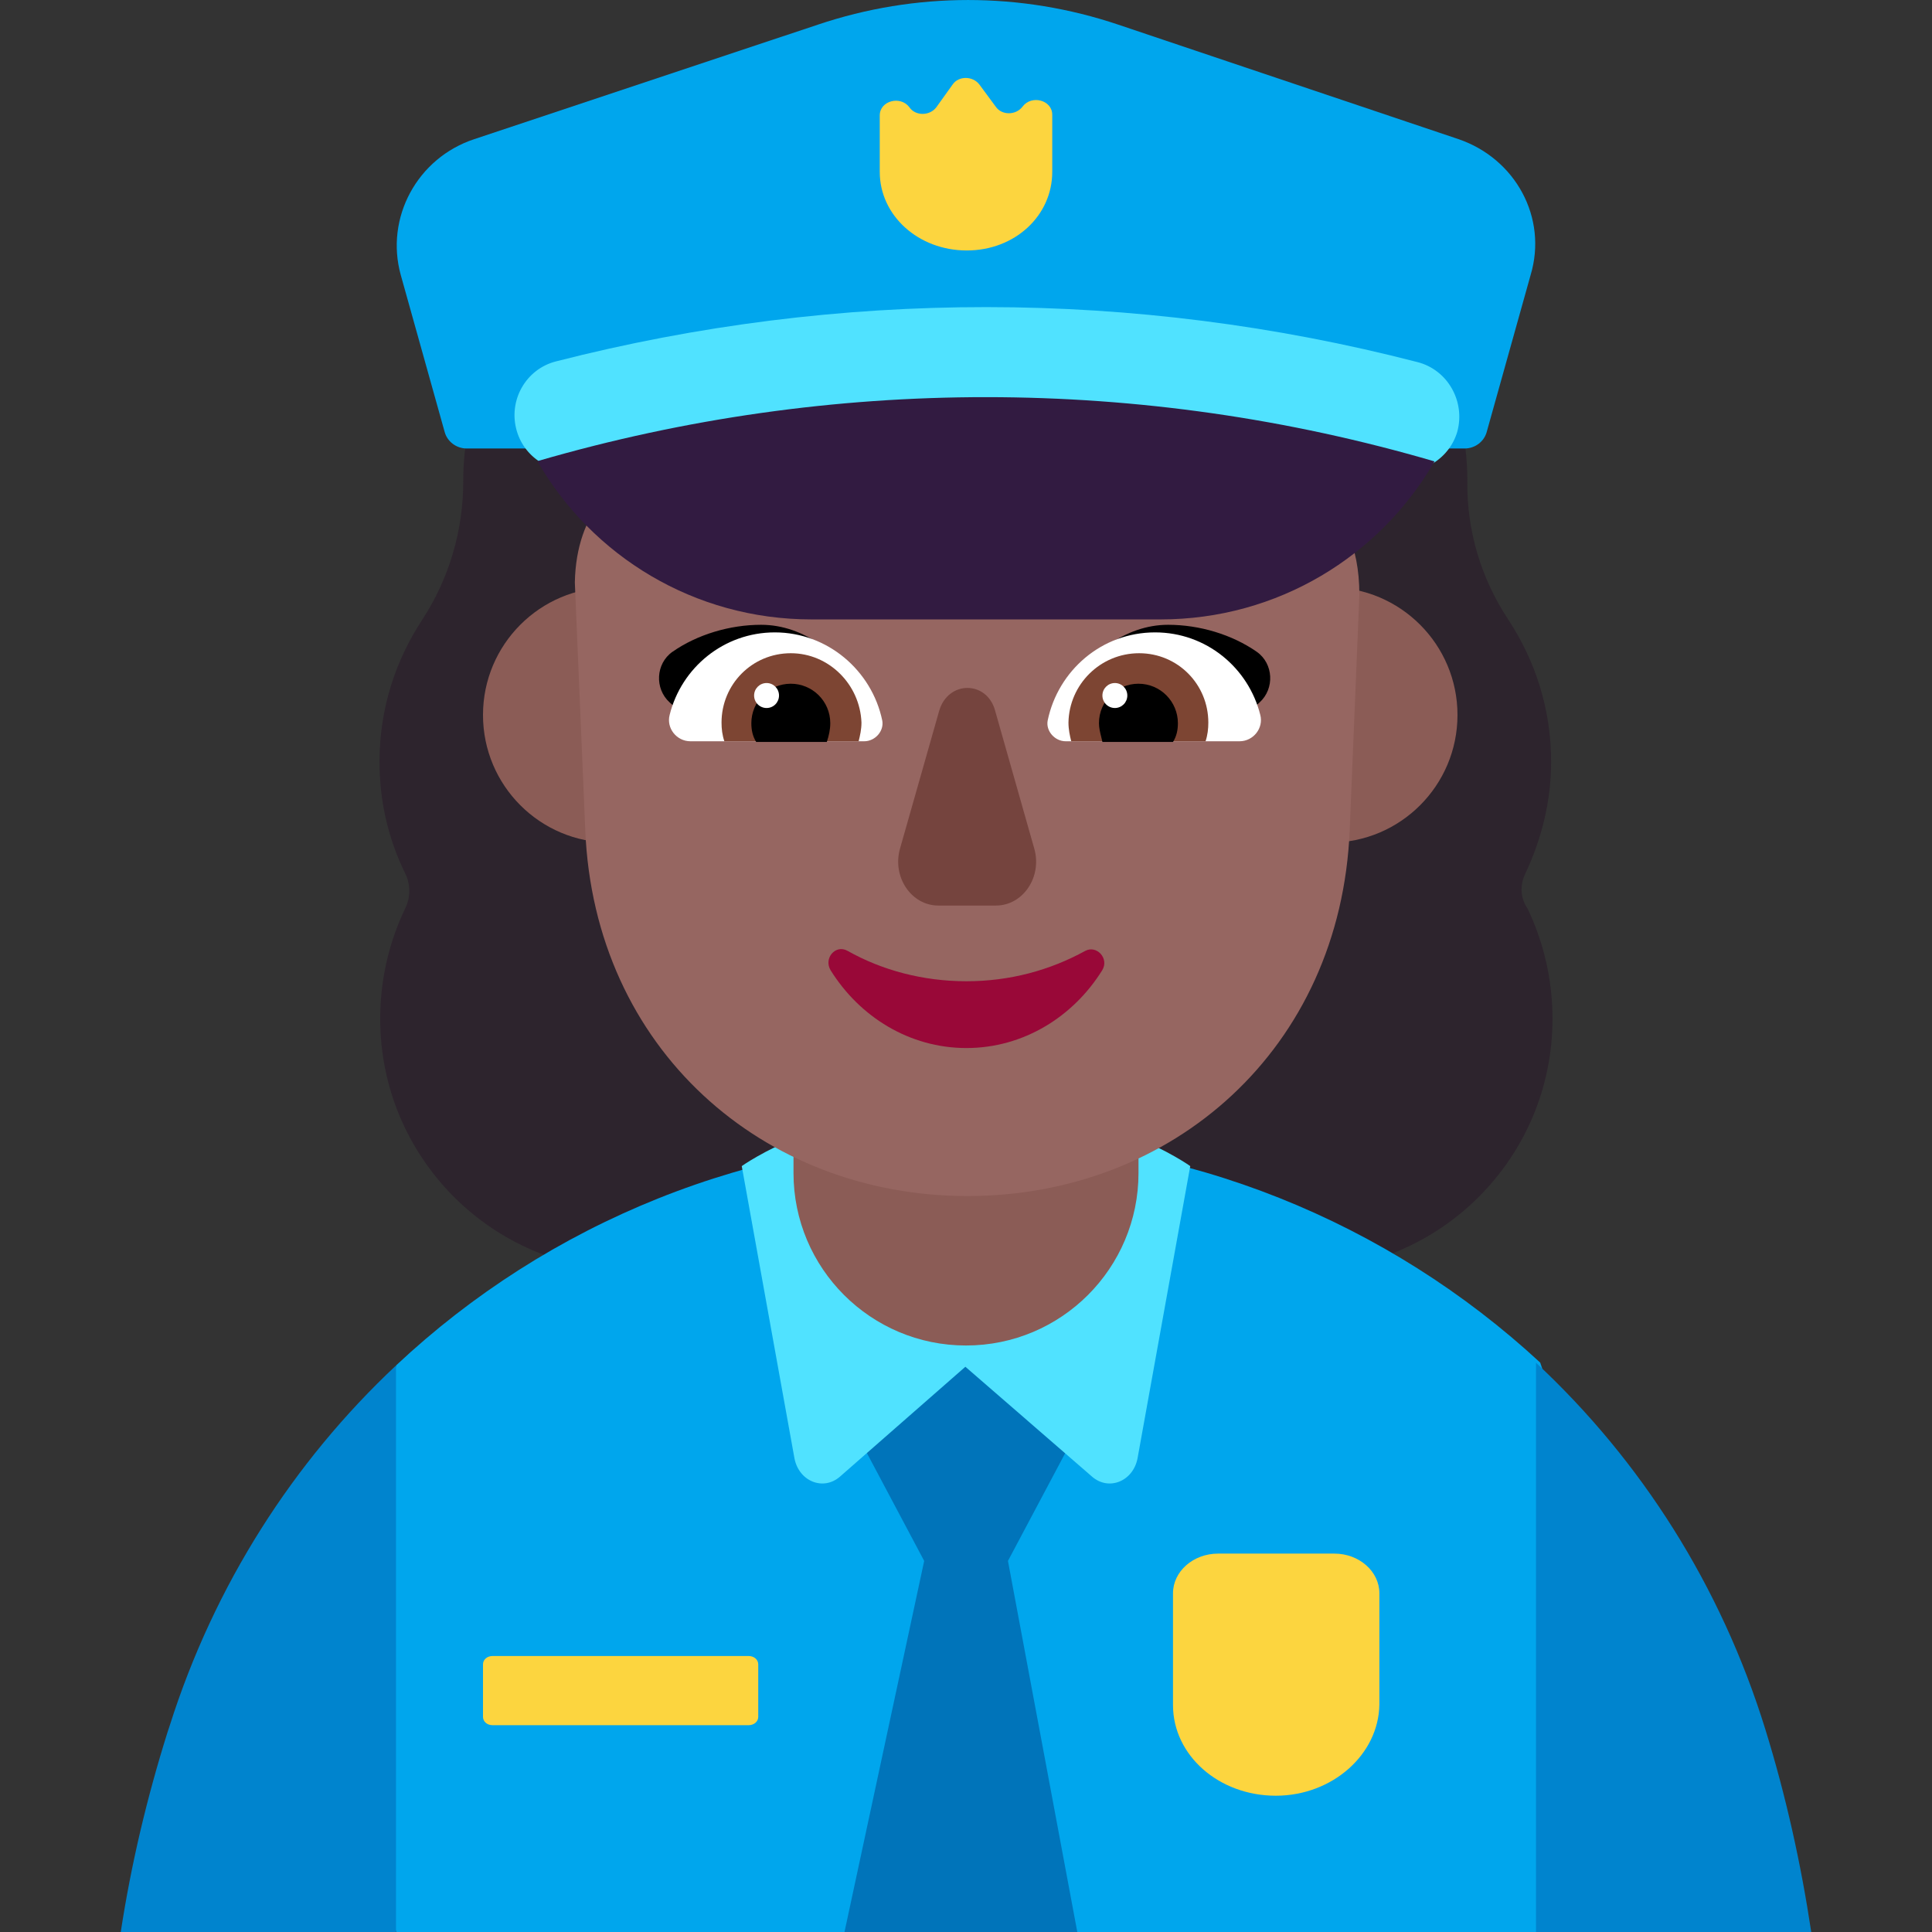 <svg viewBox="2 2 28 28" xmlns="http://www.w3.org/2000/svg">
<rect x="2" y="2" width="28" height="28" fill="#333333" stroke="none"/>
<path d="M24.109 14.655C24.339 14.163 24.48 13.621 24.48 13.038C24.48 12.274 24.249 11.571 23.858 10.978C23.466 10.385 23.256 9.692 23.266 8.969V8.959C23.266 6.899 21.6 5.231 19.543 5.231C19.342 5.231 19.151 5.141 19.031 4.97C18.358 4.025 17.254 3.413 16 3.413C14.756 3.413 13.642 4.025 12.969 4.97C12.839 5.131 12.648 5.231 12.437 5.231C10.38 5.231 8.714 6.899 8.714 8.959V8.969C8.714 9.682 8.514 10.375 8.122 10.978C7.731 11.571 7.5 12.274 7.5 13.038C7.5 13.621 7.63 14.163 7.871 14.655C7.952 14.816 7.952 15.007 7.871 15.168C7.641 15.65 7.51 16.193 7.51 16.765C7.51 18.775 9.136 20.413 11.153 20.413H20.857C22.864 20.413 24.5 18.785 24.5 16.765C24.5 16.193 24.369 15.65 24.139 15.168C24.028 15.007 24.028 14.816 24.109 14.655Z" fill="#2D242D"/>
<path d="M24.322 30L25.741 25.962L24.322 21.748C22.122 19.713 19.192 18.5 16.052 18.5C12.892 18.5 9.941 19.723 7.741 21.788L6.741 25.962L7.741 30H24.322Z" fill="#00A6ED"/>
<path d="M16.608 24.622L18.001 22L16 21.5L14.001 22L15.394 24.622L14.239 30H17.613L16.608 24.622Z" fill="#0074BA"/>
<path d="M15.991 21.808L14.175 23.399C13.933 23.612 13.579 23.47 13.514 23.136L12.75 18.9C12.75 18.9 14 18 16 18C18 18 19.25 18.9 19.25 18.9L18.486 23.136C18.421 23.47 18.067 23.612 17.825 23.399L15.991 21.808Z" fill="#50E2FF"/>
<path d="M27.585 27.064C27.883 28.026 28.101 29.009 28.25 30.001H24.261V21.75C25.779 23.164 26.94 24.978 27.585 27.064Z" fill="#0084CE"/>
<path d="M7.739 21.79V30.001H3.75C3.9 29.019 4.129 28.056 4.428 27.104L4.458 27.014C5.106 24.968 6.253 23.184 7.739 21.79Z" fill="#0084CE"/>
<path d="M13.5 18.5H18.5V19C18.5 20.381 17.381 21.5 16 21.5C14.619 21.5 13.5 20.381 13.5 19V18.5Z" fill="#8B5C56"/>
<path d="M12.696 12.362C12.696 13.384 11.868 14.212 10.848 14.212C9.827 14.212 9 13.384 9 12.362C9 11.341 9.827 10.512 10.848 10.512C11.868 10.512 12.696 11.341 12.696 12.362Z" fill="#8B5C56"/>
<path d="M23.123 12.362C23.123 13.384 22.295 14.212 21.275 14.212C20.254 14.212 19.427 13.384 19.427 12.362C19.427 11.341 20.254 10.512 21.275 10.512C22.295 10.512 23.123 11.341 23.123 12.362Z" fill="#8B5C56"/>
<path d="M20.447 9.005H16.854C15.429 9.005 14.104 8.302 13.291 7.126C13.161 6.935 12.86 6.965 12.77 7.186L12.689 7.397C12.428 8.02 11.947 8.513 11.355 8.774C11.315 8.794 11.274 8.814 11.234 8.824C10.973 8.955 10.351 9.377 10.331 10.442L10.482 14.029C10.612 17.204 13.061 19.334 16.021 19.334C18.992 19.334 21.43 17.204 21.561 14.029L21.701 10.623C21.701 9.106 20.648 9.005 20.447 9.005Z" fill="#966661"/>
<path d="M13.03 11.055C13.662 11.055 14.184 11.497 14.505 11.989C14.196 12.085 13.895 12.172 13.596 12.258C13.148 12.388 12.704 12.515 12.247 12.672L11.705 12.18C11.484 11.979 11.504 11.617 11.745 11.447C12.106 11.195 12.578 11.055 13.03 11.055Z" fill="black"/>
<path d="M18.93 11.055C18.298 11.055 17.776 11.497 17.455 11.989C17.764 12.085 18.065 12.172 18.363 12.258C18.812 12.388 19.255 12.515 19.713 12.672L20.255 12.18C20.476 11.979 20.456 11.617 20.215 11.447C19.854 11.195 19.382 11.055 18.93 11.055Z" fill="black"/>
<path d="M11.705 12.361C11.875 11.678 12.488 11.165 13.23 11.165C13.993 11.165 14.635 11.718 14.786 12.441C14.816 12.592 14.685 12.743 14.525 12.743H12.006C11.805 12.743 11.655 12.552 11.705 12.361Z" fill="white"/>
<path d="M20.265 12.361C20.094 11.678 19.482 11.165 18.74 11.165C17.967 11.165 17.335 11.718 17.184 12.441C17.154 12.592 17.285 12.743 17.445 12.743H19.964C20.165 12.743 20.315 12.552 20.265 12.361Z" fill="white"/>
<path d="M12.457 12.472C12.457 11.919 12.899 11.467 13.461 11.467C14.013 11.467 14.464 11.919 14.485 12.472C14.485 12.572 14.464 12.662 14.444 12.743H12.498C12.467 12.652 12.457 12.562 12.457 12.472Z" fill="#7D4533"/>
<path d="M19.512 12.472C19.512 11.919 19.071 11.467 18.509 11.467C17.947 11.467 17.495 11.919 17.485 12.472C17.485 12.572 17.505 12.662 17.525 12.743H19.472C19.502 12.652 19.512 12.562 19.512 12.472Z" fill="#7D4533"/>
<path d="M13.461 11.909C13.772 11.909 14.033 12.16 14.033 12.481C14.033 12.572 14.013 12.662 13.983 12.753H12.959C12.909 12.672 12.889 12.582 12.889 12.481C12.889 12.17 13.14 11.909 13.461 11.909Z" fill="black"/>
<path d="M18.499 11.909C18.188 11.909 17.927 12.16 17.927 12.481C17.927 12.549 17.944 12.617 17.961 12.685C17.966 12.707 17.972 12.73 17.977 12.753H19C19.051 12.672 19.071 12.582 19.071 12.481C19.071 12.17 18.82 11.909 18.499 11.909Z" fill="black"/>
<path d="M13.29 12.08C13.29 12.18 13.21 12.261 13.11 12.261C13.01 12.261 12.929 12.18 12.929 12.08C12.929 11.98 13.01 11.899 13.11 11.899C13.21 11.899 13.29 11.98 13.29 12.08Z" fill="white"/>
<path d="M18.338 12.08C18.338 12.18 18.257 12.261 18.158 12.261C18.058 12.261 17.977 12.18 17.977 12.08C17.977 11.98 18.058 11.899 18.158 11.899C18.257 11.899 18.338 11.98 18.338 12.08Z" fill="white"/>
<path d="M23.136 4.016L18.209 2.358C16.793 1.881 15.268 1.881 13.851 2.358L8.875 4.016C8.047 4.289 7.579 5.156 7.808 5.985L8.446 8.266C8.486 8.403 8.616 8.5 8.765 8.5H23.226C23.375 8.5 23.505 8.403 23.545 8.266L24.183 5.985C24.432 5.156 23.964 4.298 23.136 4.016Z" fill="#00A6ED"/>
<path d="M22.15 8.807C18.31 7.817 14.3 7.817 10.46 8.797C10.04 8.907 9.61 8.657 9.49 8.247C9.36 7.807 9.62 7.347 10.06 7.237C14.16 6.187 18.44 6.187 22.54 7.247C22.98 7.357 23.24 7.817 23.12 8.257C23 8.667 22.57 8.917 22.15 8.807Z" fill="#50E2FF"/>
<path d="M9.79 8.687C10.58 10.057 12.06 10.977 13.76 10.977H18.82C20.52 10.977 22 10.057 22.79 8.687C18.55 7.447 14.05 7.447 9.81 8.677L9.79 8.687Z" fill="#321B41"/>
<path d="M16.006 16.221C15.377 16.221 14.783 16.062 14.283 15.78C14.108 15.682 13.933 15.89 14.038 16.062C14.457 16.735 15.179 17.189 16.006 17.189C16.833 17.189 17.555 16.735 17.974 16.062C18.079 15.89 17.893 15.694 17.73 15.78C17.217 16.062 16.635 16.221 16.006 16.221Z" fill="#990838"/>
<path d="M15.611 12.303L15.044 14.297C14.927 14.705 15.204 15.124 15.6 15.124H16.433C16.829 15.124 17.107 14.705 16.989 14.297L16.423 12.303C16.305 11.859 15.739 11.859 15.611 12.303Z" fill="#75443E"/>
<path d="M17.25 3.663C17.25 3.449 16.948 3.371 16.819 3.546C16.722 3.673 16.517 3.673 16.431 3.546L16.194 3.225C16.097 3.098 15.892 3.098 15.806 3.225L15.569 3.556C15.472 3.682 15.267 3.682 15.181 3.556C15.052 3.381 14.75 3.459 14.75 3.673V4.491C14.75 5.124 15.31 5.63 16.011 5.63C16.711 5.63 17.25 5.124 17.25 4.491V3.663Z" fill="#FCD53F"/>
<path d="M20.49 28.025C19.664 28.025 19 27.44 19 26.711V25.091C19 24.774 19.294 24.516 19.653 24.516H21.339C21.698 24.516 21.991 24.774 21.991 25.091V26.702C21.981 27.43 21.306 28.025 20.49 28.025Z" fill="#FCD53F"/>
<path d="M12.848 26H9.14C9.06 26 9 26.052 9 26.121V26.882C9 26.951 9.06 27.003 9.14 27.003H12.848C12.928 27.003 12.989 26.951 12.989 26.882V26.121C12.989 26.052 12.928 26 12.848 26Z" fill="#FCD53F"/>
</svg>
